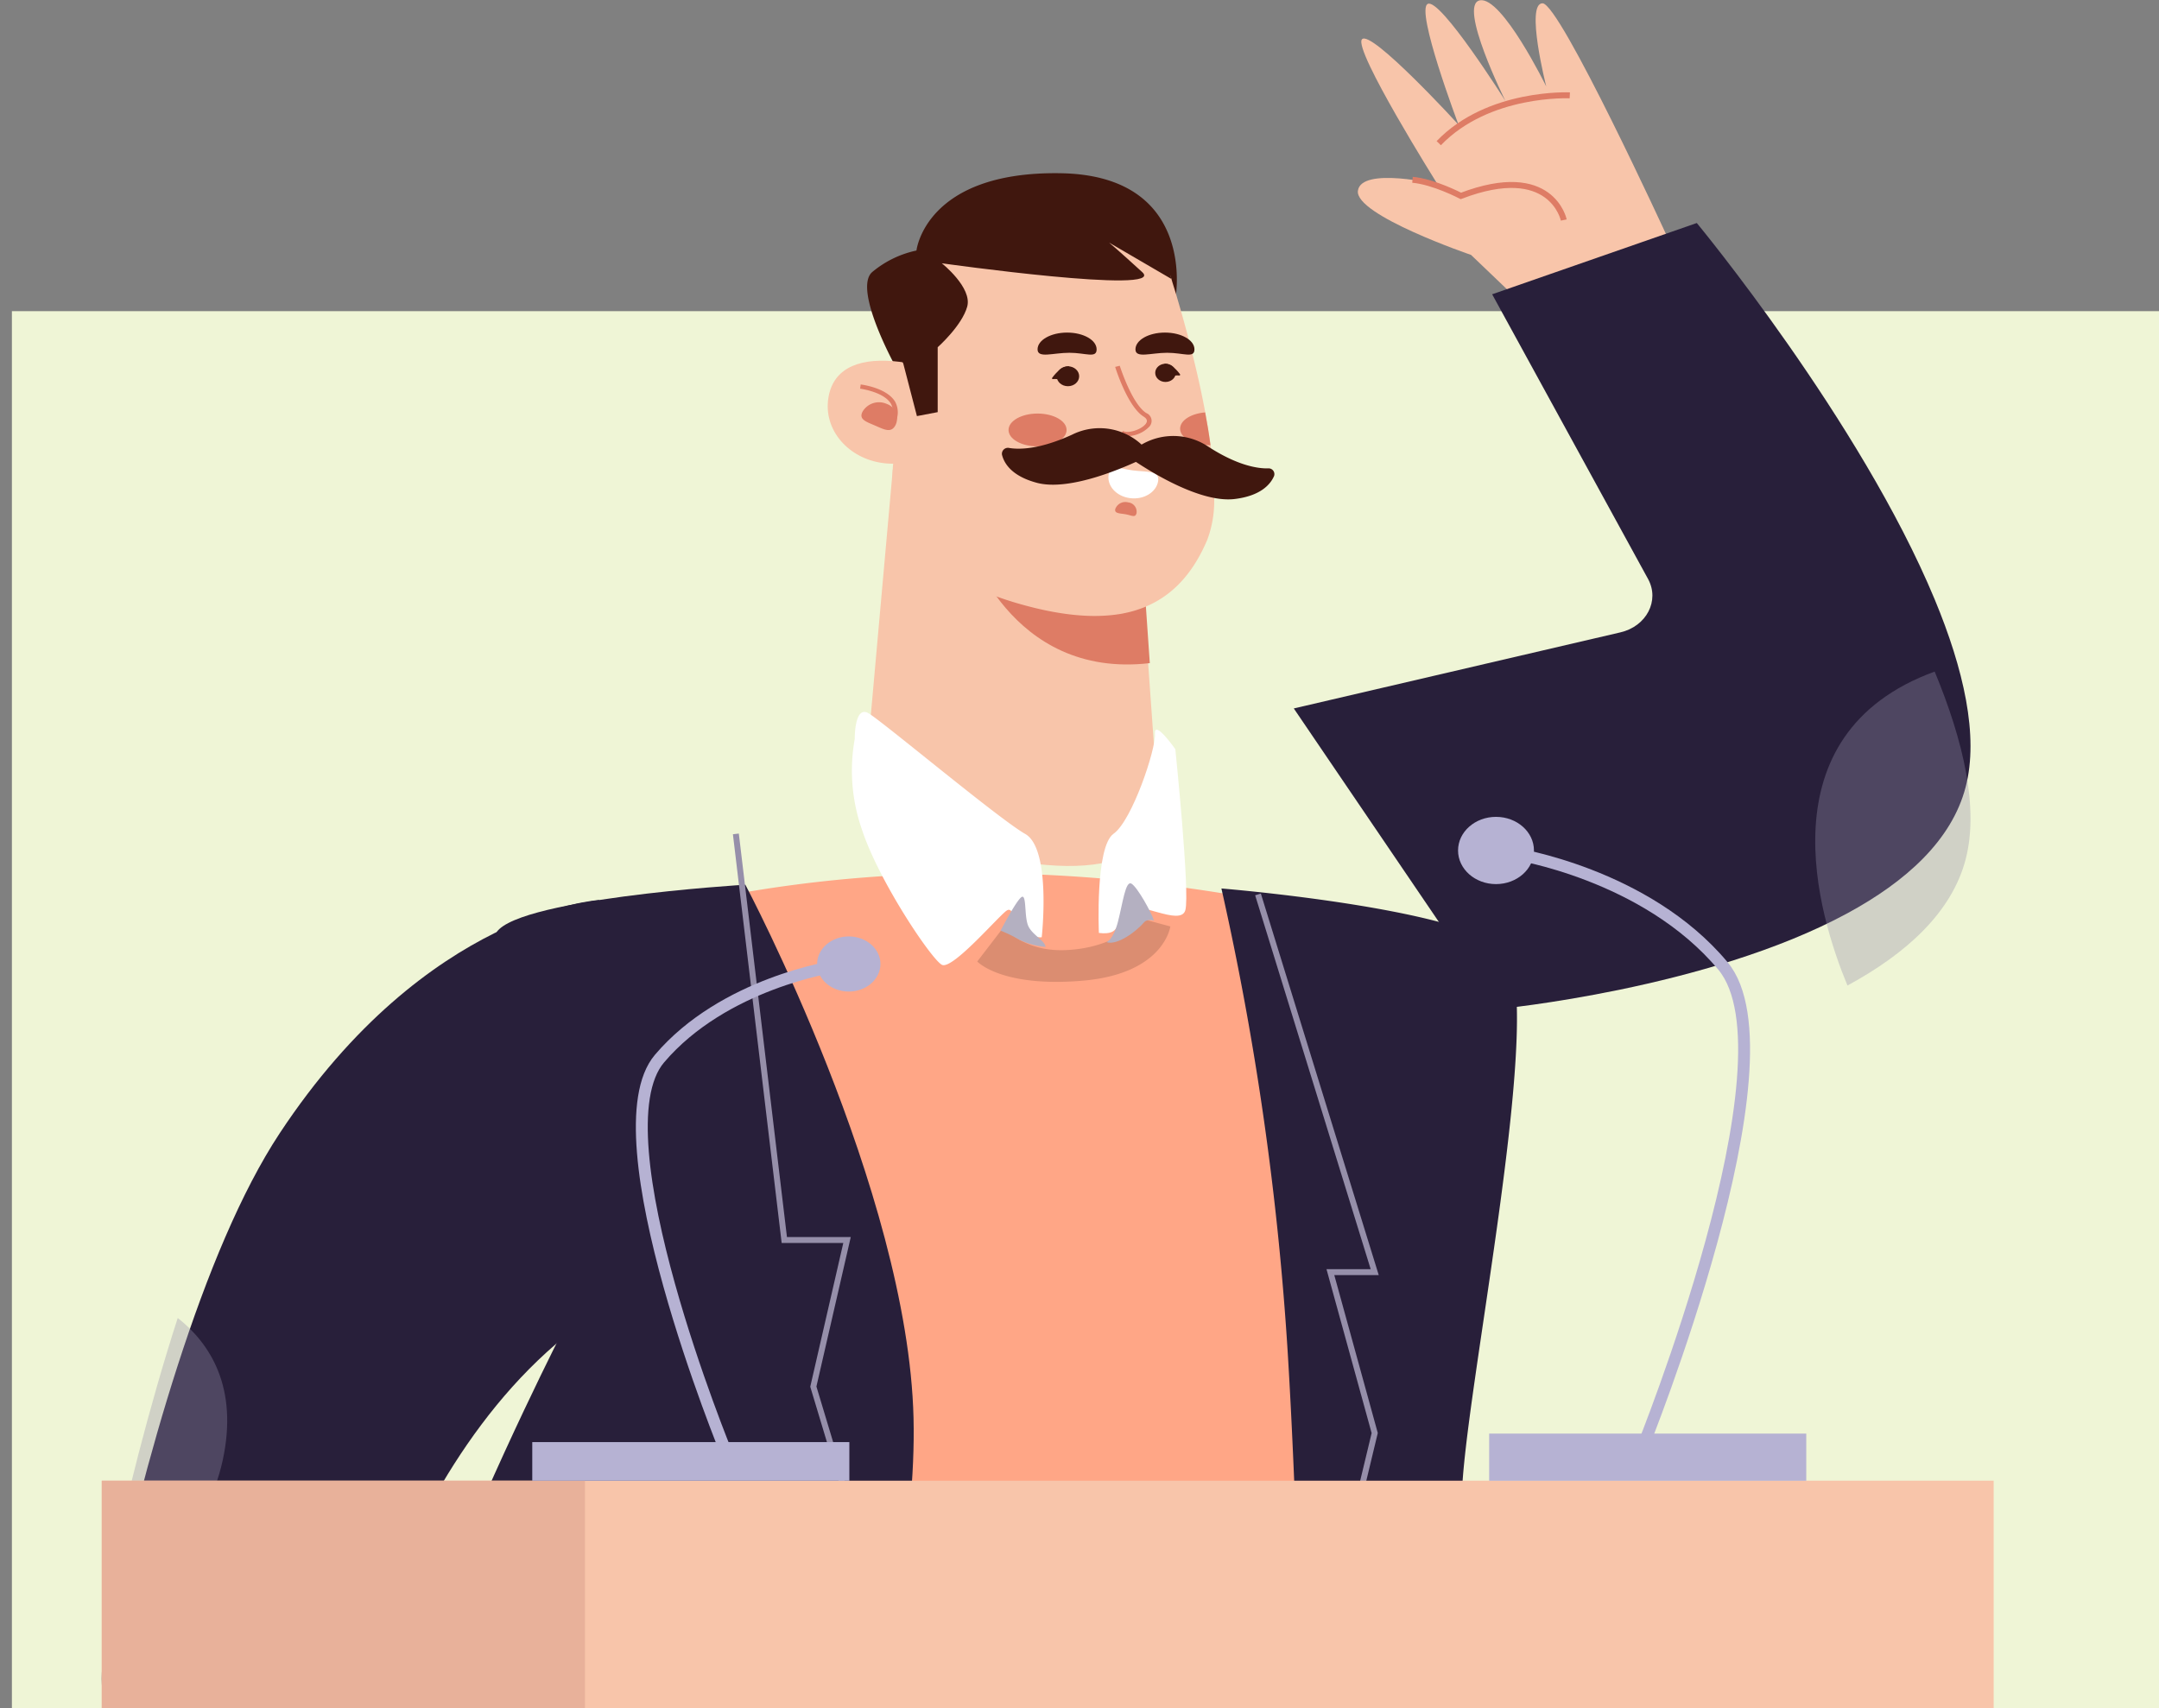 <svg xmlns="http://www.w3.org/2000/svg" xmlns:xlink="http://www.w3.org/1999/xlink" width="362.838" height="287.083" viewBox="0 0 362.838 287.083">
  <rect x="0" y="0" width="362.838" height="287.083" fill="#808080" stroke="none"/>
  <defs>
    <clipPath id="clip-path">
      <rect id="Rectángulo_35043" data-name="Rectángulo 35043" width="360.838" height="287.083"/>
    </clipPath>
  </defs>
  <g id="Grupo_1004884" data-name="Grupo 1004884" transform="translate(-2447.13 9198.637)">
    <g id="Grupo_1004882" data-name="Grupo 1004882" transform="translate(0 -4.05)">
      <path id="Trazado_642520" data-name="Trazado 642520" d="M0,0H360.838V234.783H0Z" transform="translate(2449.13 -9142.287)" fill="#eff5d6"/>
      <g id="Grupo_93286" data-name="Grupo 93286" transform="translate(2447.13 -9194.587)">
        <g id="Grupo_93284" data-name="Grupo 93284" clip-path="url(#clip-path)">
          <g id="Grupo_93283" data-name="Grupo 93283" transform="translate(17.1 0.033)">
            <g id="Grupo_93279" data-name="Grupo 93279">
              <g id="Grupo_93278" data-name="Grupo 93278">
                <g id="Grupo_93251" data-name="Grupo 93251" transform="translate(211.095)">
                  <path id="Trazado_125465" data-name="Trazado 125465" d="M264.939,124.606l-7.447-7.122s-19.59-6.689-19.01-10.789,13.393-1.068,13.393-1.068-14.212-22.636-12.711-24.379,16.224,14.345,16.224,14.345-7.3-19.291-5.162-20.3S263.267,91.6,263.267,91.6s-8.016-16.158-4.3-16.9,11.165,14.466,11.165,14.466-3.547-13.962-.625-13.972,21,39.328,21,39.328Z" transform="translate(-238.469 -74.674)" fill="#f8c5aa"/>
                  <path id="Trazado_125466" data-name="Trazado 125466" d="M271.973,111.4s-2.024-9.882-17.293-4.05c0,0-4.571-2.4-8.129-2.71" transform="translate(-237.362 -74.453)" fill="none" stroke="#de7c65" stroke-miterlimit="10" stroke-width="1"/>
                  <path id="Trazado_125467" data-name="Trazado 125467" d="M272.453,90.55s-13.666-.655-22.023,8.039" transform="translate(-236.831 -74.557)" fill="none" stroke="#de7c65" stroke-miterlimit="10" stroke-width="1"/>
                </g>
                <path id="Trazado_125468" data-name="Trazado 125468" d="M270.83,200.593c-16.418-5.2-77.143-21.528-140.54-1.823a3.4,3.4,0,0,0-2.513,3.858l14.883,73.1c.023.2.045.4.057.615v62.206a3.685,3.685,0,0,0,3.888,3.445H264.918L260.1,275.451l14.235-69.469A4.748,4.748,0,0,0,270.83,200.593Z" transform="translate(-48.412 -42.568)" fill="#ffa686"/>
                <g id="Grupo_93277" data-name="Grupo 93277" transform="translate(122.004 29.072)">
                  <g id="Grupo_93252" data-name="Grupo 93252" transform="translate(6.621)">
                    <path id="Trazado_125469" data-name="Trazado 125469" d="M178.819,116.535a17.08,17.08,0,0,0-7.447,3.627C168.12,123.043,175.283,136,175.283,136l2.524-.443s.8-17.72,11.392-19.664,24.013-2.418,27.571,0,5.628,8.271,5.628,8.271,3.411-20.248-19.351-20.621S178.819,116.535,178.819,116.535Z" transform="translate(-170.525 -103.532)" fill="#40170e"/>
                  </g>
                  <g id="Grupo_93272" data-name="Grupo 93272" transform="translate(0 6.814)">
                    <g id="Grupo_93253" data-name="Grupo 93253" transform="translate(6.854 42.958)">
                      <path id="Trazado_125470" data-name="Trazado 125470" d="M216.743,171.7l2.8,39.389s-.318,11.333-22.967,7.868-25.843-20.369-25.843-20.369l4.082-45.644Z" transform="translate(-170.73 -152.94)" fill="#f8c5aa"/>
                    </g>
                    <g id="Grupo_93254" data-name="Grupo 93254" transform="translate(23.454 54.966)">
                      <path id="Trazado_125471" data-name="Trazado 125471" d="M185.33,164.86s7.015,23.331,30.675,20.571l-.762-11.021Z" transform="translate(-185.33 -164.86)" fill="#de7c65"/>
                    </g>
                    <g id="Grupo_93255" data-name="Grupo 93255" transform="translate(10.911 1.59)">
                      <path id="Trazado_125472" data-name="Trazado 125472" d="M228.34,158.562v.02a18.515,18.515,0,0,1-1.171,6.528c-2.24,5.279-5.514,9.177-10.3,11.2-.091.05-.182.081-.3.131a19.27,19.27,0,0,1-3.229.967c-.091.02-.182.03-.284.06-.318.06-.648.121-.978.161h-.011c-.216.04-.409.06-.625.081-.171.02-.364.05-.546.06-4.446.433-9.869-.252-16.44-2.246a.616.616,0,0,1-.148-.05c-.887-.272-1.751-.564-2.558-.856a33.588,33.588,0,0,1-10.358-5.792,20.452,20.452,0,0,1-5.355-6.84,18.429,18.429,0,0,1-1.717-8.764c.011-.322.034-.625.068-.917a24.418,24.418,0,0,1,1.887-7.757L176.1,135.7v-.433l-.091-4.342s.284-11.887,7.834-15.111,29.914-8.674,36.906,4.211c0,0,.136.4.375,1.128.182.645.466,1.541.807,2.639-.011.01,0,.01,0,.01.58,1.974,1.342,4.6,2.126,7.586.2.786.409,1.612.614,2.448.773,3.083,1.535,6.437,2.16,9.822.341,1.844.648,3.7.887,5.51A59.119,59.119,0,0,1,228.34,158.562Z" transform="translate(-174.298 -111.875)" fill="#f8c5aa"/>
                    </g>
                    <g id="Grupo_93256" data-name="Grupo 93256" transform="translate(0 24.704)">
                      <path id="Trazado_125473" data-name="Trazado 125473" d="M164.745,141.61c-.534,5.319,3.9,10.013,9.892,10.487s11.3-3.445,11.836-8.764-4.866-7.968-10.869-8.442S165.291,136.291,164.745,141.61Z" transform="translate(-164.702 -134.82)" fill="#f8c5aa"/>
                    </g>
                    <g id="Grupo_93259" data-name="Grupo 93259" transform="translate(5.444 28.704)">
                      <g id="Grupo_93257" data-name="Grupo 93257" transform="translate(0.225 3.005)">
                        <path id="Trazado_125474" data-name="Trazado 125474" d="M169.895,143.3c-.728,1.34.58,1.723,2.092,2.377s2.672,1.31,3.4-.03a2.568,2.568,0,0,0-1.421-3.6A3.2,3.2,0,0,0,169.895,143.3Z" transform="translate(-169.688 -141.773)" fill="#de7c65"/>
                      </g>
                      <g id="Grupo_93258" data-name="Grupo 93258">
                        <path id="Trazado_125475" data-name="Trazado 125475" d="M175.22,145.509l-.728-.3a3.134,3.134,0,0,0,.159-3.214c-1.239-2-5.128-2.488-5.162-2.5l.1-.705c.171.02,4.32.534,5.764,2.861A3.748,3.748,0,0,1,175.22,145.509Z" transform="translate(-169.49 -138.79)" fill="#de7c65"/>
                      </g>
                    </g>
                    <g id="Grupo_93260" data-name="Grupo 93260" transform="translate(35.267 19.98)">
                      <path id="Trazado_125476" data-name="Trazado 125476" d="M195.72,132.951c0,1.561,2.6.574,5.344.574s4.582.987,4.582-.574-2.217-2.821-4.957-2.821S195.72,131.389,195.72,132.951Z" transform="translate(-195.72 -130.13)" fill="#40170e"/>
                    </g>
                    <g id="Grupo_93261" data-name="Grupo 93261" transform="translate(51.719 19.98)">
                      <path id="Trazado_125477" data-name="Trazado 125477" d="M210.19,132.951c0,1.561,2.6.574,5.332.574s4.582.987,4.582-.574-2.217-2.821-4.957-2.821S210.19,131.389,210.19,132.951Z" transform="translate(-210.19 -130.13)" fill="#40170e"/>
                    </g>
                    <g id="Grupo_93264" data-name="Grupo 93264" transform="translate(37.697 25.651)">
                      <g id="Grupo_93262" data-name="Grupo 93262" transform="translate(0.788)">
                        <ellipse id="Elipse_5222" data-name="Elipse 5222" cx="1.887" cy="1.672" rx="1.887" ry="1.672" fill="#40170e"/>
                      </g>
                      <g id="Grupo_93263" data-name="Grupo 93263" transform="translate(0 0.006)">
                        <path id="Trazado_125478" data-name="Trazado 125478" d="M197.883,137.7c.5-.685,1.626-2.025,2.877-1.934l-.5,2.7a3.508,3.508,0,0,0-2.183-.564C197.917,137.946,197.8,137.815,197.883,137.7Z" transform="translate(-197.857 -135.766)" fill="#40170e"/>
                      </g>
                    </g>
                    <g id="Grupo_93267" data-name="Grupo 93267" transform="translate(55.039 25.218)">
                      <g id="Grupo_93265" data-name="Grupo 93265">
                        <ellipse id="Elipse_5223" data-name="Elipse 5223" cx="1.728" cy="1.531" rx="1.728" ry="1.531" fill="#40170e"/>
                      </g>
                      <g id="Grupo_93266" data-name="Grupo 93266" transform="translate(1.535 0.005)">
                        <path id="Trazado_125479" data-name="Trazado 125479" d="M217.1,137.113c-.455-.635-1.5-1.864-2.638-1.773l.455,2.478a3.164,3.164,0,0,1,2-.514C217.052,137.335,217.166,137.214,217.1,137.113Z" transform="translate(-214.46 -135.335)" fill="#40170e"/>
                      </g>
                    </g>
                    <g id="Grupo_93268" data-name="Grupo 93268" transform="translate(48.308 25.551)">
                      <path id="Trazado_125480" data-name="Trazado 125480" d="M209.248,147.5a2.259,2.259,0,0,1-1.205-.292l.466-.584c.784.494,3.013-.191,3.786-1.148.387-.484.284-.886-.341-1.279-2.672-1.682-4.684-8.069-4.764-8.341l.773-.191c.023.06,2.024,6.407,4.457,7.948a1.42,1.42,0,0,1,.523,2.277A5.291,5.291,0,0,1,209.248,147.5Z" transform="translate(-207.19 -135.66)" fill="#de7c65"/>
                    </g>
                    <g id="Grupo_93269" data-name="Grupo 93269" transform="translate(10.873)">
                      <path id="Trazado_125481" data-name="Trazado 125481" d="M176.1,135.515l2.285,8.8,3.49-.665v-10.91s4.059-3.6,4.957-6.81-4.264-7.3-4.264-7.3,37.884,5.329,33.688,1.491-5.56-4.956-5.56-4.956l10.415,6.074s-.8-13.015-23.592-10.658-22.989,15.725-23.24,17.962C174.055,130.77,176.1,135.515,176.1,135.515Z" transform="translate(-174.265 -110.297)" fill="#40170e"/>
                    </g>
                    <g id="Grupo_93270" data-name="Grupo 93270" transform="translate(30.389 33.589)">
                      <path id="Trazado_125482" data-name="Trazado 125482" d="M191.43,146.4c0,1.531,2.183,2.76,4.878,2.76s4.878-1.239,4.878-2.76-2.183-2.76-4.878-2.76S191.43,144.879,191.43,146.4Z" transform="translate(-191.43 -143.64)" fill="#de7c65"/>
                    </g>
                    <g id="Grupo_93271" data-name="Grupo 93271" transform="translate(59.223 33.398)">
                      <path id="Trazado_125483" data-name="Trazado 125483" d="M221.895,148.95h-.227c-2.695,0-4.878-1.239-4.878-2.76,0-1.4,1.831-2.549,4.207-2.74C221.349,145.283,221.656,147.137,221.895,148.95Z" transform="translate(-216.79 -143.45)" fill="#de7c65"/>
                    </g>
                  </g>
                  <g id="Grupo_93273" data-name="Grupo 93273" transform="translate(47.173 49.48)">
                    <path id="Trazado_125484" data-name="Trazado 125484" d="M206.235,153.819c-.33,1.874,1.262,3.657,3.559,3.969s4.423-.947,4.752-2.831-2-1.521-4.3-1.833S206.554,151.945,206.235,153.819Z" transform="translate(-206.192 -152.65)" fill="#fff"/>
                  </g>
                  <g id="Grupo_93274" data-name="Grupo 93274" transform="translate(48.304 55.292)">
                    <path id="Trazado_125485" data-name="Trazado 125485" d="M210.783,160.274a1.582,1.582,0,0,0-1.41-1.813,1.8,1.8,0,0,0-2.16,1.108c-.2.806.819.715,1.808.907S210.579,161.08,210.783,160.274Z" transform="translate(-207.187 -158.419)" fill="#de7c65"/>
                  </g>
                  <g id="Grupo_93275" data-name="Grupo 93275" transform="translate(29.262 42.848)">
                    <path id="Trazado_125486" data-name="Trazado 125486" d="M214.407,151.077a.879.879,0,0,0,.307-1.42,10.373,10.373,0,0,0-12.461-2.488c-5.4,2.478-8.823,2.518-10.54,2.246a1.008,1.008,0,0,0-1.251,1.118c.352,1.451,1.614,3.6,5.878,4.735C201.958,156.748,211.292,152.588,214.407,151.077Z" transform="translate(-190.439 -146.067)" fill="#40170e"/>
                  </g>
                  <g id="Grupo_93276" data-name="Grupo 93276" transform="translate(50.847 44.142)">
                    <path id="Trazado_125487" data-name="Trazado 125487" d="M209.84,151.38a.873.873,0,0,1-.057-1.451,10.542,10.542,0,0,1,12.745-.756c4.912,3.183,8.288,3.687,10.028,3.657a.971.971,0,0,1,1.035,1.279c-.6,1.39-2.228,3.334-6.628,3.868C221.164,158.673,212.66,153.294,209.84,151.38Z" transform="translate(-209.423 -147.351)" fill="#40170e"/>
                  </g>
                </g>
                <path id="Trazado_125488" data-name="Trazado 125488" d="M168.312,191.22s27.333,51.447,28.265,89.627S175.7,381.705,175.7,381.705s-57.451,12.25-70.219-8.009,32.449-108.062,32.449-108.062-13.3-59.728-11.7-65.852S168.312,191.22,168.312,191.22Z" transform="translate(-60.15 -42.554)" fill="#281f3a"/>
                <path id="Trazado_125489" data-name="Trazado 125489" d="M218.92,191.85A494.924,494.924,0,0,1,230.074,270c2.66,43.358,2.66,105.573,6.913,111.225s31.38,6.125,46.809,0-24.467-70.7-24.467-86.725,14.894-85.627,6.913-92.538S218.92,191.85,218.92,191.85Z" transform="translate(-30.752 -42.549)" fill="#281f3a"/>
                <path id="Trazado_125490" data-name="Trazado 125490" d="M186.62,220.7s4.036,4.4,17.737,3.224,14.712-9.117,14.712-9.117l-4.389-1.179a21.286,21.286,0,0,1-12.37,5.107c-7.845.665-11.233-3.838-11.233-3.838Z" transform="translate(-39.485 -59.127)" fill="#db8d71"/>
                <path id="Trazado_125491" data-name="Trazado 125491" d="M201.162,218.937s1.66-14.839-2.774-17.357-23.956-18.9-26.343-20.289-2.308,4.322-2.308,4.322a29.952,29.952,0,0,0,1.194,15.181c2.808,8.643,11.677,21.84,13.45,22.777s9.755-8.462,10.949-9.147,1.1,2.549,3.058,3.647S201.162,218.937,201.162,218.937Z" transform="translate(-43.191 -61.445)" fill="#fff"/>
                <path id="Trazado_125492" data-name="Trazado 125492" d="M204.027,218.23s-.648-14.476,2.467-16.672,7.129-14.234,6.958-16.783,3.422,2.569,3.422,2.569,2.49,24.187,1.683,27.058-8.243-1.924-10.017,0S207.927,218.7,204.027,218.23Z" transform="translate(-36.45 -61.458)" fill="#fff"/>
                <path id="Trazado_125493" data-name="Trazado 125493" d="M198.079,218.722a12.583,12.583,0,0,1-4.434-1.229,23.56,23.56,0,0,0-3.115-1.511s2.945-5.661,3.661-5.7.307,3.5,1.023,4.987S198.034,217.694,198.079,218.722Z" transform="translate(-39.474 -59.598)" fill="#b4b0c1"/>
                <path id="Trazado_125494" data-name="Trazado 125494" d="M205.27,218.082s1.126-.342,1.933-3.465,1.262-6.951,2.263-6.367,3.377,4.876,3.775,6.2c0,0-1.114-.342-1.649.292C210.261,216.309,207.066,218.677,205.27,218.082Z" transform="translate(-36.414 -59.759)" fill="#b4b0c1"/>
                <path id="Trazado_125495" data-name="Trazado 125495" d="M338.892,206.644c-2.342,9-10.085,15.917-19.863,21.215-23.5,12.753-58.724,16.1-58.724,16.1l-34.325-50.52,54.881-12.784c4.4-1.017,6.64-5.339,4.662-8.966l-26.207-47.861,34.393-11.978s27.5,33.213,39.976,63.253C338.551,186.819,341.132,198.051,338.892,206.644Z" transform="translate(-25.647 -74.399)" fill="#281f3a"/>
                <path id="Trazado_125496" data-name="Trazado 125496" d="M153.648,260.1c-39.726,21.457-49.56,81.86-49.56,81.86S80.5,351.606,82.02,349.491c7.606-10.578-21.864-3.808-15.872-31.853,3.138-14.7,7.163-30.785,11.961-45.644,4.923-15.272,10.676-29.234,17.134-39.016,24.74-37.464,53.7-39.207,53.7-39.207Z" transform="translate(-65.338 -42.535)" fill="#281f3a"/>
                <path id="Trazado_125497" data-name="Trazado 125497" d="M328.335,206.181c-2.342,9-10.085,15.917-19.863,21.215-4.832-11.615-14.292-42.189,14.655-52.767C327.994,186.356,330.575,197.588,328.335,206.181Z" transform="translate(-15.09 -61.786)" fill="#968faa" opacity="0.35"/>
                <path id="Trazado_125498" data-name="Trazado 125498" d="M85.572,295.335C82.82,308,73.963,314.123,66.05,317.074c3.138-14.7,7.163-30.786,11.961-45.644C83.446,275.732,88.221,283.1,85.572,295.335Z" transform="translate(-65.24 -49.945)" fill="#968faa" opacity="0.35"/>
              </g>
              <path id="Trazado_125499" data-name="Trazado 125499" d="M153.26,191.85l8.141,68.26h10.54l-5.662,24.641,15.611,51.86" transform="translate(-46.691 -51.723)" fill="none" stroke="#968faa" stroke-miterlimit="10" stroke-width="1"/>
              <path id="Trazado_125500" data-name="Trazado 125500" d="M225.98,192.84l19.613,63.485h-7.447l7.447,27.048-13.621,56.655" transform="translate(-31.662 -42.542)" fill="none" stroke="#968faa" stroke-miterlimit="10" stroke-width="1"/>
            </g>
            <g id="Grupo_93280" data-name="Grupo 93280" transform="translate(0 248.84)">
              <path id="Trazado_125501" data-name="Trazado 125501" d="M69.48,338.848,89.752,505.76H329.083l22.91-174.75Z" transform="translate(-47.082 -290.362)" fill="#914d3b"/>
              <rect id="Rectángulo_35038" data-name="Rectángulo 35038" width="317.952" height="56.061" fill="#f8c5aa"/>
              <rect id="Rectángulo_35039" data-name="Rectángulo 35039" width="81.213" height="56.061" fill="#e8b19a"/>
              <path id="Trazado_125502" data-name="Trazado 125502" d="M151.39,505.647,128.2,346.31H70.29L89.641,505.647Z" transform="translate(-46.971 -290.249)" fill="#281f3a" opacity="0.18"/>
            </g>
            <path id="Trazado_125503" data-name="Trazado 125503" d="M159.318,505.541,137.5,364.125l186.826-3.4L308.977,505.541" transform="translate(-37.766 -41.303)" fill="none" stroke="#70352a" stroke-miterlimit="10" stroke-width="1"/>
            <g id="Grupo_93281" data-name="Grupo 93281" transform="translate(227.938 137.263)">
              <rect id="Rectángulo_35040" data-name="Rectángulo 35040" width="53.289" height="7.928" transform="translate(5.23 103.659)" fill="#b6b2d3"/>
              <path id="Trazado_125504" data-name="Trazado 125504" d="M280.068,286s26.537-65.58,13.587-81.094S258.42,186.03,258.42,186.03" transform="translate(-249.142 -179.855)" fill="none" stroke="#b6b2d3" stroke-miterlimit="10" stroke-width="2"/>
              <ellipse id="Elipse_5224" data-name="Elipse 5224" cx="6.378" cy="5.651" rx="6.378" ry="5.651" fill="#b6b2d3"/>
            </g>
            <g id="Grupo_93282" data-name="Grupo 93282" transform="translate(72.352 157.36)">
              <rect id="Rectángulo_35041" data-name="Rectángulo 35041" width="53.289" height="6.498" transform="translate(53.289 91.49) rotate(180)" fill="#b6b2d3"/>
              <path id="Trazado_125505" data-name="Trazado 125505" d="M143.913,286.841s-22.137-53.764-11.336-66.487,29.4-15.483,29.4-15.483" transform="translate(-111.198 -199.813)" fill="none" stroke="#b6b2d3" stroke-miterlimit="10" stroke-width="2"/>
              <path id="Trazado_125506" data-name="Trazado 125506" d="M155.52,204.484c0,2.559,2.388,4.634,5.321,4.634s5.321-2.075,5.321-4.634-2.388-4.634-5.321-4.634S155.52,201.925,155.52,204.484Z" transform="translate(-107.649 -199.85)" fill="#b6b2d3"/>
            </g>
          </g>
          <rect id="Rectángulo_35042" data-name="Rectángulo 35042" width="569.903" height="34.17" transform="translate(-93.265 418.405)" fill="#281f3a"/>
        </g>
        <g id="Grupo_93285" data-name="Grupo 93285" transform="translate(0 0)" clip-path="url(#clip-path)">
          <rect id="Rectángulo_35044" data-name="Rectángulo 35044" width="569.198" height="503.69" transform="translate(-92.549 -51.114)" fill="none"/>
        </g>
      </g>
    </g>
  </g>
</svg>
